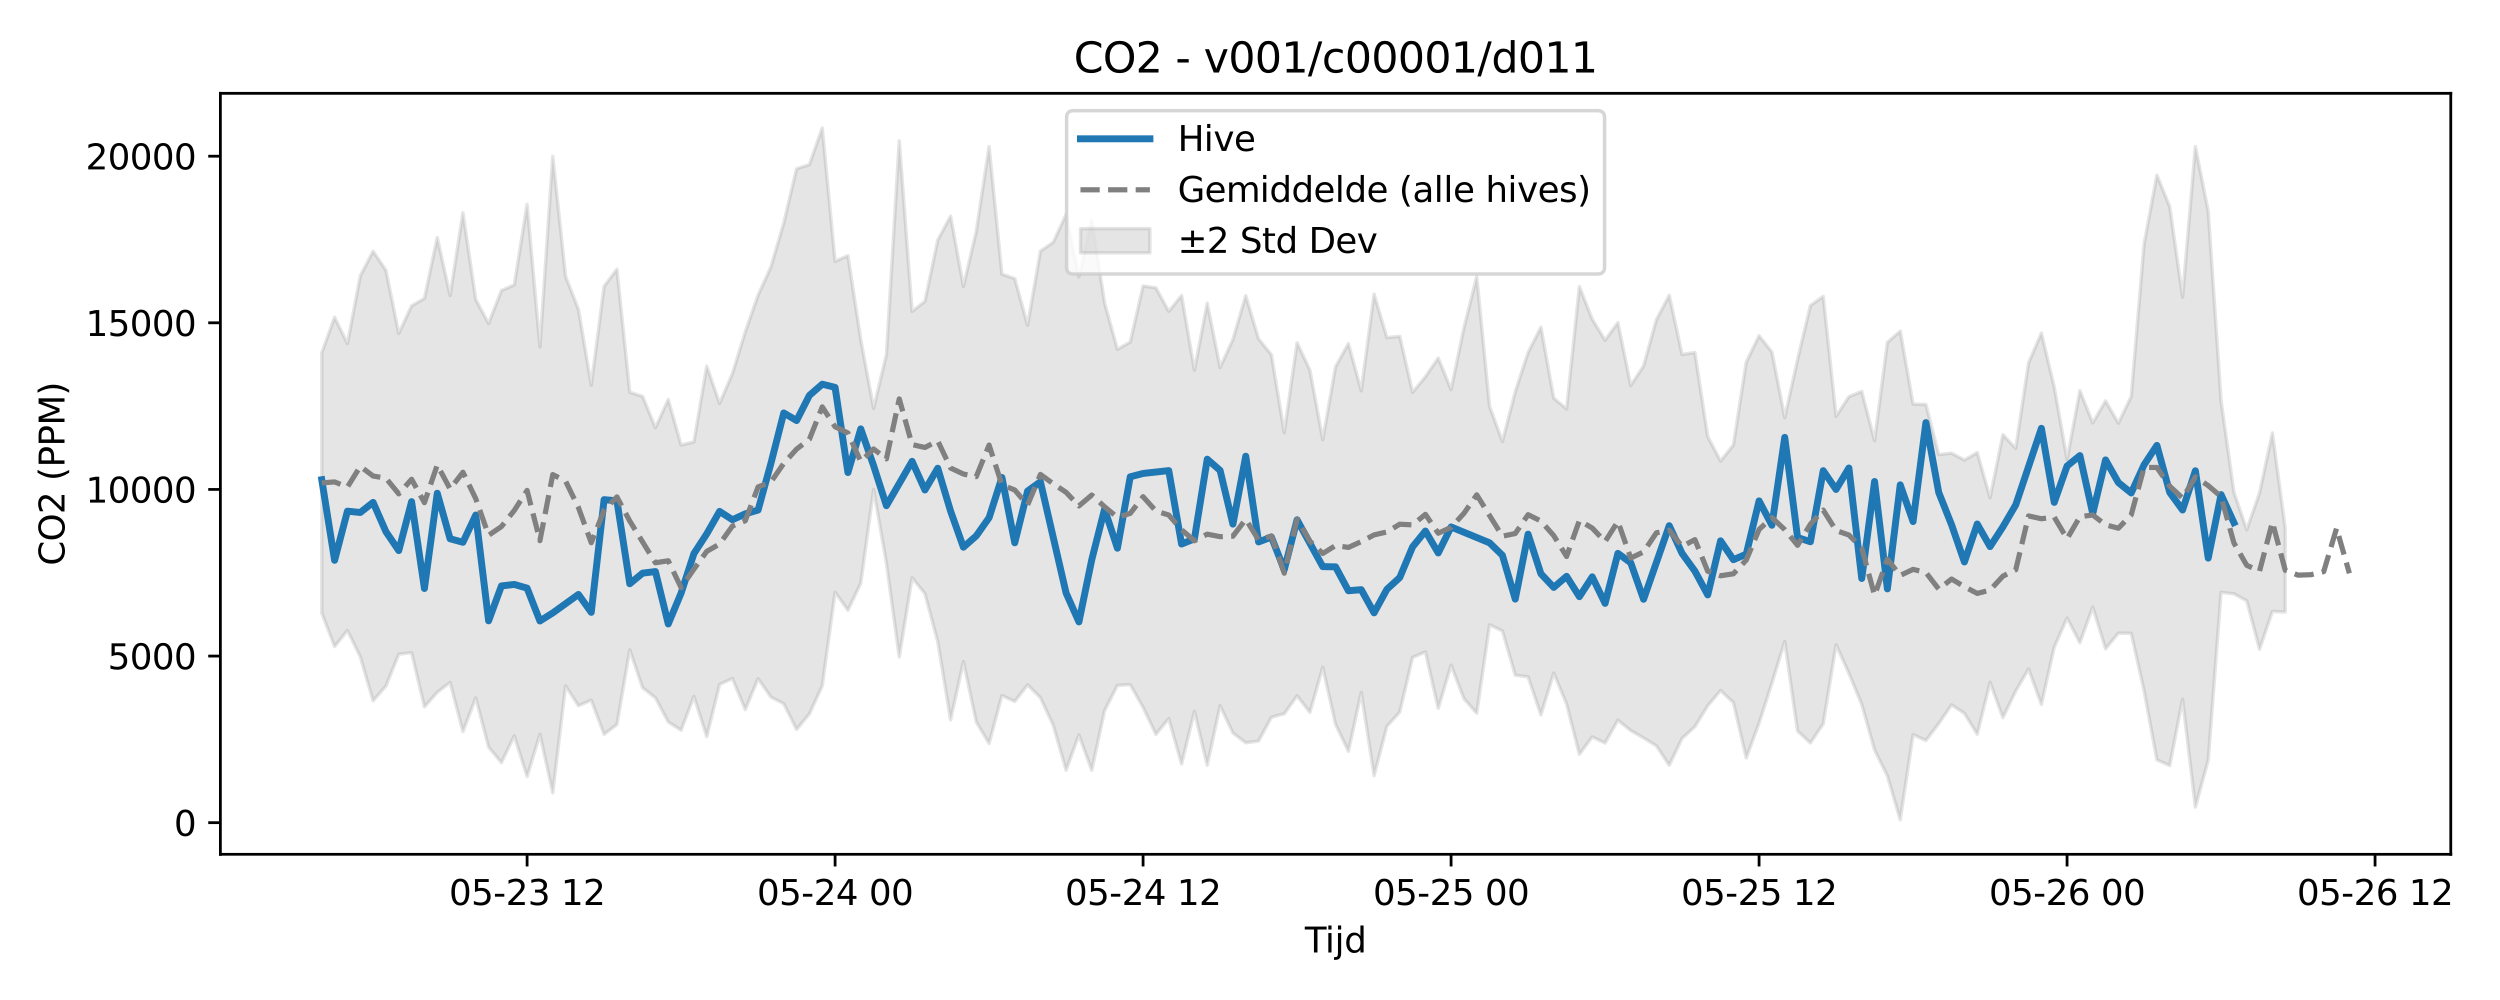 <?xml version="1.0" encoding="utf-8" standalone="no"?>
<!DOCTYPE svg PUBLIC "-//W3C//DTD SVG 1.1//EN"
  "http://www.w3.org/Graphics/SVG/1.1/DTD/svg11.dtd">
<svg xmlns:xlink="http://www.w3.org/1999/xlink" width="720pt" height="288pt" viewBox="0 0 720 288" xmlns="http://www.w3.org/2000/svg" version="1.1">
 <defs>
  <style type="text/css">*{stroke-linejoin: round; stroke-linecap: butt}</style>
 </defs>
 <g id="figure_1">
  <g id="patch_1">
   <path d="M 0 288 
L 720 288 
L 720 0 
L 0 0 
z
" style="fill: #ffffff"/>
  </g>
  <g id="axes_1">
   <g id="patch_2">
    <path d="M 63.47 246.04 
L 705.822 246.04 
L 705.822 26.88 
L 63.47 26.88 
z
" style="fill: #ffffff"/>
   </g>
   <g id="FillBetweenPolyCollection_1">
    <defs>
     <path id="mb7945a0b27" d="M 92.668 -186.385 
L 92.668 -111.457 
L 96.364 -101.79 
L 100.06 -106.404 
L 103.756 -98.877 
L 107.452 -86.169 
L 111.147 -90.416 
L 114.843 -99.601 
L 118.539 -100.021 
L 122.235 -84.425 
L 125.931 -88.603 
L 129.627 -91.478 
L 133.323 -77.292 
L 137.019 -87.034 
L 140.715 -72.841 
L 144.411 -68.35 
L 148.107 -76.042 
L 151.803 -64.373 
L 155.499 -76.501 
L 159.195 -59.657 
L 162.89 -90.473 
L 166.586 -84.742 
L 170.282 -86.346 
L 173.978 -76.532 
L 177.674 -79.321 
L 181.37 -100.849 
L 185.066 -89.935 
L 188.762 -87.026 
L 192.458 -80.072 
L 196.154 -77.696 
L 199.85 -87.429 
L 203.546 -75.848 
L 207.242 -90.877 
L 210.938 -92.589 
L 214.633 -83.638 
L 218.329 -92.547 
L 222.025 -87.24 
L 225.721 -85.336 
L 229.417 -77.918 
L 233.113 -82.412 
L 236.809 -90.482 
L 240.505 -117.431 
L 244.201 -112.25 
L 247.897 -120.02 
L 251.593 -147.024 
L 255.289 -125.821 
L 258.985 -98.795 
L 262.681 -121.598 
L 266.377 -117.037 
L 270.072 -103.209 
L 273.768 -80.672 
L 277.464 -97.445 
L 281.16 -80.086 
L 284.856 -73.873 
L 288.552 -87.696 
L 292.248 -85.981 
L 295.944 -90.757 
L 299.64 -87.072 
L 303.336 -79.118 
L 307.032 -66.188 
L 310.728 -76.339 
L 314.424 -66.159 
L 318.12 -83.351 
L 321.815 -90.594 
L 325.511 -90.806 
L 329.207 -84.259 
L 332.903 -76.525 
L 336.599 -81.026 
L 340.295 -67.964 
L 343.991 -83.109 
L 347.687 -67.62 
L 351.383 -84.766 
L 355.079 -76.906 
L 358.775 -74.081 
L 362.471 -74.567 
L 366.167 -81.436 
L 369.863 -82.438 
L 373.558 -87.59 
L 377.254 -82.84 
L 380.95 -95.821 
L 384.646 -79.373 
L 388.342 -71.632 
L 392.038 -88.594 
L 395.734 -64.614 
L 399.43 -78.826 
L 403.126 -82.901 
L 406.822 -98.661 
L 410.518 -100.218 
L 414.214 -83.985 
L 417.91 -96.435 
L 421.606 -86.782 
L 425.301 -82.611 
L 428.997 -108.056 
L 432.693 -106.29 
L 436.389 -93.534 
L 440.085 -93.077 
L 443.781 -82.117 
L 447.477 -94.152 
L 451.173 -85.252 
L 454.869 -70.772 
L 458.565 -75.77 
L 462.261 -74.005 
L 465.957 -80.584 
L 469.653 -77.593 
L 473.349 -75.478 
L 477.044 -73.182 
L 480.74 -67.614 
L 484.436 -75.339 
L 488.132 -78.713 
L 491.828 -84.722 
L 495.524 -89.133 
L 499.22 -85.651 
L 502.916 -69.713 
L 506.612 -79.729 
L 510.308 -91.239 
L 514.004 -103.239 
L 517.7 -77.458 
L 521.396 -74.034 
L 525.092 -79.531 
L 528.787 -102.323 
L 532.483 -94.085 
L 536.179 -85.161 
L 539.875 -72.027 
L 543.571 -64.51 
L 547.267 -51.922 
L 550.963 -76.417 
L 554.659 -74.733 
L 558.355 -79.592 
L 562.051 -84.991 
L 565.747 -82.556 
L 569.443 -76.548 
L 573.139 -91.505 
L 576.835 -81.324 
L 580.53 -88.973 
L 584.226 -95.33 
L 587.922 -85.125 
L 591.618 -101.605 
L 595.314 -109.998 
L 599.01 -102.885 
L 602.706 -113.173 
L 606.402 -101.148 
L 610.098 -105.651 
L 613.794 -105.608 
L 617.49 -89.081 
L 621.186 -69.163 
L 624.882 -67.503 
L 628.578 -86.644 
L 632.273 -55.57 
L 635.969 -69.104 
L 639.665 -117.401 
L 643.361 -116.983 
L 647.057 -114.963 
L 650.753 -101.018 
L 654.449 -111.925 
L 658.145 -111.712 
L 658.145 -135.854 
L 658.145 -135.854 
L 654.449 -163.32 
L 650.753 -146.052 
L 647.057 -135.421 
L 643.361 -146.307 
L 639.665 -172.546 
L 635.969 -227.168 
L 632.273 -245.761 
L 628.578 -202.451 
L 624.882 -228.451 
L 621.186 -237.565 
L 617.49 -217.679 
L 613.794 -173.844 
L 610.098 -166.111 
L 606.402 -172.547 
L 602.706 -166.207 
L 599.01 -175.484 
L 595.314 -155.679 
L 591.618 -176.548 
L 587.922 -192.07 
L 584.226 -183.498 
L 580.53 -158.866 
L 576.835 -162.808 
L 573.139 -144.596 
L 569.443 -157.655 
L 565.747 -155.511 
L 562.051 -157.482 
L 558.355 -157.079 
L 554.659 -171.518 
L 550.963 -171.62 
L 547.267 -192.622 
L 543.571 -189.4 
L 539.875 -161.06 
L 536.179 -175.26 
L 532.483 -173.754 
L 528.787 -168.086 
L 525.092 -202.642 
L 521.396 -200.001 
L 517.7 -184.437 
L 514.004 -167.715 
L 510.308 -186.642 
L 506.612 -191.296 
L 502.916 -183.701 
L 499.22 -159.849 
L 495.524 -155.225 
L 491.828 -162.24 
L 488.132 -186.461 
L 484.436 -185.912 
L 480.74 -202.949 
L 477.044 -195.923 
L 473.349 -182.619 
L 469.653 -176.964 
L 465.957 -195.097 
L 462.261 -190.007 
L 458.565 -196.066 
L 454.869 -205.449 
L 451.173 -170.229 
L 447.477 -173.326 
L 443.781 -193.778 
L 440.085 -186.462 
L 436.389 -175.15 
L 432.693 -160.853 
L 428.997 -170.952 
L 425.301 -208.352 
L 421.606 -193.526 
L 417.91 -175.803 
L 414.214 -184.883 
L 410.518 -179.51 
L 406.822 -175.006 
L 403.126 -191.148 
L 399.43 -190.761 
L 395.734 -203.283 
L 392.038 -175.446 
L 388.342 -189.049 
L 384.646 -182.414 
L 380.95 -161.366 
L 377.254 -181.404 
L 373.558 -189.279 
L 369.863 -163.396 
L 366.167 -185.848 
L 362.471 -190.381 
L 358.775 -202.838 
L 355.079 -190.242 
L 351.383 -182.123 
L 347.687 -200.7 
L 343.991 -181.401 
L 340.295 -202.89 
L 336.599 -198.323 
L 332.903 -205.109 
L 329.207 -205.641 
L 325.511 -189.485 
L 321.815 -187.39 
L 318.12 -200.753 
L 314.424 -224.683 
L 310.728 -208.248 
L 307.032 -226.24 
L 303.336 -218.23 
L 299.64 -215.66 
L 295.944 -194.335 
L 292.248 -207.772 
L 288.552 -209.036 
L 284.856 -245.778 
L 281.16 -221.371 
L 277.464 -205.503 
L 273.768 -225.753 
L 270.072 -218.851 
L 266.377 -201.218 
L 262.681 -198.311 
L 258.985 -247.429 
L 255.289 -185.879 
L 251.593 -170.373 
L 247.897 -190.18 
L 244.201 -214.366 
L 240.505 -212.741 
L 236.809 -251.158 
L 233.113 -240.605 
L 229.417 -239.387 
L 225.721 -223.767 
L 222.025 -211.12 
L 218.329 -202.992 
L 214.633 -192.398 
L 210.938 -180.41 
L 207.242 -171.786 
L 203.546 -182.557 
L 199.85 -160.742 
L 196.154 -159.839 
L 192.458 -172.931 
L 188.762 -164.815 
L 185.066 -173.835 
L 181.37 -175.037 
L 177.674 -210.468 
L 173.978 -205.534 
L 170.282 -177.049 
L 166.586 -198.919 
L 162.89 -208.406 
L 159.195 -242.985 
L 155.499 -188.082 
L 151.803 -229.139 
L 148.107 -205.933 
L 144.411 -204.336 
L 140.715 -194.834 
L 137.019 -201.726 
L 133.323 -226.701 
L 129.627 -202.883 
L 125.931 -219.581 
L 122.235 -202.042 
L 118.539 -199.921 
L 114.843 -191.937 
L 111.147 -210.152 
L 107.452 -215.646 
L 103.756 -208.51 
L 100.06 -189.04 
L 96.364 -196.628 
L 92.668 -186.385 
z
" style="stroke: #808080; stroke-opacity: 0.2"/>
    </defs>
    <g clip-path="url(#p834b076091)">
     <use xlink:href="#mb7945a0b27" x="0" y="288" style="fill: #808080; fill-opacity: 0.2; stroke: #808080; stroke-opacity: 0.2"/>
    </g>
   </g>
   <g id="matplotlib.axis_1">
    <g id="xtick_1">
     <g id="line2d_1">
      <defs>
       <path id="m9a07916960" d="M 0 0 
L 0 3.5 
" style="stroke: #000000; stroke-width: 0.8"/>
      </defs>
      <g>
       <use xlink:href="#m9a07916960" x="151.803" y="246.04" style="stroke: #000000; stroke-width: 0.8"/>
      </g>
     </g>
     <g id="text_1">
      <!-- 05-23 12 -->
      <g transform="translate(129.322 260.638) scale(0.1 -0.1)">
       <defs>
        <path id="DejaVuSans-30" d="M 2034 4250 
Q 1547 4250 1301 3770 
Q 1056 3291 1056 2328 
Q 1056 1369 1301 889 
Q 1547 409 2034 409 
Q 2525 409 2770 889 
Q 3016 1369 3016 2328 
Q 3016 3291 2770 3770 
Q 2525 4250 2034 4250 
z
M 2034 4750 
Q 2819 4750 3233 4129 
Q 3647 3509 3647 2328 
Q 3647 1150 3233 529 
Q 2819 -91 2034 -91 
Q 1250 -91 836 529 
Q 422 1150 422 2328 
Q 422 3509 836 4129 
Q 1250 4750 2034 4750 
z
" transform="scale(0.016)"/>
        <path id="DejaVuSans-35" d="M 691 4666 
L 3169 4666 
L 3169 4134 
L 1269 4134 
L 1269 2991 
Q 1406 3038 1543 3061 
Q 1681 3084 1819 3084 
Q 2600 3084 3056 2656 
Q 3513 2228 3513 1497 
Q 3513 744 3044 326 
Q 2575 -91 1722 -91 
Q 1428 -91 1123 -41 
Q 819 9 494 109 
L 494 744 
Q 775 591 1075 516 
Q 1375 441 1709 441 
Q 2250 441 2565 725 
Q 2881 1009 2881 1497 
Q 2881 1984 2565 2268 
Q 2250 2553 1709 2553 
Q 1456 2553 1204 2497 
Q 953 2441 691 2322 
L 691 4666 
z
" transform="scale(0.016)"/>
        <path id="DejaVuSans-2d" d="M 313 2009 
L 1997 2009 
L 1997 1497 
L 313 1497 
L 313 2009 
z
" transform="scale(0.016)"/>
        <path id="DejaVuSans-32" d="M 1228 531 
L 3431 531 
L 3431 0 
L 469 0 
L 469 531 
Q 828 903 1448 1529 
Q 2069 2156 2228 2338 
Q 2531 2678 2651 2914 
Q 2772 3150 2772 3378 
Q 2772 3750 2511 3984 
Q 2250 4219 1831 4219 
Q 1534 4219 1204 4116 
Q 875 4013 500 3803 
L 500 4441 
Q 881 4594 1212 4672 
Q 1544 4750 1819 4750 
Q 2544 4750 2975 4387 
Q 3406 4025 3406 3419 
Q 3406 3131 3298 2873 
Q 3191 2616 2906 2266 
Q 2828 2175 2409 1742 
Q 1991 1309 1228 531 
z
" transform="scale(0.016)"/>
        <path id="DejaVuSans-33" d="M 2597 2516 
Q 3050 2419 3304 2112 
Q 3559 1806 3559 1356 
Q 3559 666 3084 287 
Q 2609 -91 1734 -91 
Q 1441 -91 1130 -33 
Q 819 25 488 141 
L 488 750 
Q 750 597 1062 519 
Q 1375 441 1716 441 
Q 2309 441 2620 675 
Q 2931 909 2931 1356 
Q 2931 1769 2642 2001 
Q 2353 2234 1838 2234 
L 1294 2234 
L 1294 2753 
L 1863 2753 
Q 2328 2753 2575 2939 
Q 2822 3125 2822 3475 
Q 2822 3834 2567 4026 
Q 2313 4219 1838 4219 
Q 1578 4219 1281 4162 
Q 984 4106 628 3988 
L 628 4550 
Q 988 4650 1302 4700 
Q 1616 4750 1894 4750 
Q 2613 4750 3031 4423 
Q 3450 4097 3450 3541 
Q 3450 3153 3228 2886 
Q 3006 2619 2597 2516 
z
" transform="scale(0.016)"/>
        <path id="DejaVuSans-20" transform="scale(0.016)"/>
        <path id="DejaVuSans-31" d="M 794 531 
L 1825 531 
L 1825 4091 
L 703 3866 
L 703 4441 
L 1819 4666 
L 2450 4666 
L 2450 531 
L 3481 531 
L 3481 0 
L 794 0 
L 794 531 
z
" transform="scale(0.016)"/>
       </defs>
       <use xlink:href="#DejaVuSans-30"/>
       <use xlink:href="#DejaVuSans-35" transform="translate(63.623 0)"/>
       <use xlink:href="#DejaVuSans-2d" transform="translate(127.246 0)"/>
       <use xlink:href="#DejaVuSans-32" transform="translate(163.33 0)"/>
       <use xlink:href="#DejaVuSans-33" transform="translate(226.953 0)"/>
       <use xlink:href="#DejaVuSans-20" transform="translate(290.576 0)"/>
       <use xlink:href="#DejaVuSans-31" transform="translate(322.363 0)"/>
       <use xlink:href="#DejaVuSans-32" transform="translate(385.986 0)"/>
      </g>
     </g>
    </g>
    <g id="xtick_2">
     <g id="line2d_2">
      <g>
       <use xlink:href="#m9a07916960" x="240.505" y="246.04" style="stroke: #000000; stroke-width: 0.8"/>
      </g>
     </g>
     <g id="text_2">
      <!-- 05-24 00 -->
      <g transform="translate(218.025 260.638) scale(0.1 -0.1)">
       <defs>
        <path id="DejaVuSans-34" d="M 2419 4116 
L 825 1625 
L 2419 1625 
L 2419 4116 
z
M 2253 4666 
L 3047 4666 
L 3047 1625 
L 3713 1625 
L 3713 1100 
L 3047 1100 
L 3047 0 
L 2419 0 
L 2419 1100 
L 313 1100 
L 313 1709 
L 2253 4666 
z
" transform="scale(0.016)"/>
       </defs>
       <use xlink:href="#DejaVuSans-30"/>
       <use xlink:href="#DejaVuSans-35" transform="translate(63.623 0)"/>
       <use xlink:href="#DejaVuSans-2d" transform="translate(127.246 0)"/>
       <use xlink:href="#DejaVuSans-32" transform="translate(163.33 0)"/>
       <use xlink:href="#DejaVuSans-34" transform="translate(226.953 0)"/>
       <use xlink:href="#DejaVuSans-20" transform="translate(290.576 0)"/>
       <use xlink:href="#DejaVuSans-30" transform="translate(322.363 0)"/>
       <use xlink:href="#DejaVuSans-30" transform="translate(385.986 0)"/>
      </g>
     </g>
    </g>
    <g id="xtick_3">
     <g id="line2d_3">
      <g>
       <use xlink:href="#m9a07916960" x="329.207" y="246.04" style="stroke: #000000; stroke-width: 0.8"/>
      </g>
     </g>
     <g id="text_3">
      <!-- 05-24 12 -->
      <g transform="translate(306.727 260.638) scale(0.1 -0.1)">
       <use xlink:href="#DejaVuSans-30"/>
       <use xlink:href="#DejaVuSans-35" transform="translate(63.623 0)"/>
       <use xlink:href="#DejaVuSans-2d" transform="translate(127.246 0)"/>
       <use xlink:href="#DejaVuSans-32" transform="translate(163.33 0)"/>
       <use xlink:href="#DejaVuSans-34" transform="translate(226.953 0)"/>
       <use xlink:href="#DejaVuSans-20" transform="translate(290.576 0)"/>
       <use xlink:href="#DejaVuSans-31" transform="translate(322.363 0)"/>
       <use xlink:href="#DejaVuSans-32" transform="translate(385.986 0)"/>
      </g>
     </g>
    </g>
    <g id="xtick_4">
     <g id="line2d_4">
      <g>
       <use xlink:href="#m9a07916960" x="417.91" y="246.04" style="stroke: #000000; stroke-width: 0.8"/>
      </g>
     </g>
     <g id="text_4">
      <!-- 05-25 00 -->
      <g transform="translate(395.429 260.638) scale(0.1 -0.1)">
       <use xlink:href="#DejaVuSans-30"/>
       <use xlink:href="#DejaVuSans-35" transform="translate(63.623 0)"/>
       <use xlink:href="#DejaVuSans-2d" transform="translate(127.246 0)"/>
       <use xlink:href="#DejaVuSans-32" transform="translate(163.33 0)"/>
       <use xlink:href="#DejaVuSans-35" transform="translate(226.953 0)"/>
       <use xlink:href="#DejaVuSans-20" transform="translate(290.576 0)"/>
       <use xlink:href="#DejaVuSans-30" transform="translate(322.363 0)"/>
       <use xlink:href="#DejaVuSans-30" transform="translate(385.986 0)"/>
      </g>
     </g>
    </g>
    <g id="xtick_5">
     <g id="line2d_5">
      <g>
       <use xlink:href="#m9a07916960" x="506.612" y="246.04" style="stroke: #000000; stroke-width: 0.8"/>
      </g>
     </g>
     <g id="text_5">
      <!-- 05-25 12 -->
      <g transform="translate(484.131 260.638) scale(0.1 -0.1)">
       <use xlink:href="#DejaVuSans-30"/>
       <use xlink:href="#DejaVuSans-35" transform="translate(63.623 0)"/>
       <use xlink:href="#DejaVuSans-2d" transform="translate(127.246 0)"/>
       <use xlink:href="#DejaVuSans-32" transform="translate(163.33 0)"/>
       <use xlink:href="#DejaVuSans-35" transform="translate(226.953 0)"/>
       <use xlink:href="#DejaVuSans-20" transform="translate(290.576 0)"/>
       <use xlink:href="#DejaVuSans-31" transform="translate(322.363 0)"/>
       <use xlink:href="#DejaVuSans-32" transform="translate(385.986 0)"/>
      </g>
     </g>
    </g>
    <g id="xtick_6">
     <g id="line2d_6">
      <g>
       <use xlink:href="#m9a07916960" x="595.314" y="246.04" style="stroke: #000000; stroke-width: 0.8"/>
      </g>
     </g>
     <g id="text_6">
      <!-- 05-26 00 -->
      <g transform="translate(572.834 260.638) scale(0.1 -0.1)">
       <defs>
        <path id="DejaVuSans-36" d="M 2113 2584 
Q 1688 2584 1439 2293 
Q 1191 2003 1191 1497 
Q 1191 994 1439 701 
Q 1688 409 2113 409 
Q 2538 409 2786 701 
Q 3034 994 3034 1497 
Q 3034 2003 2786 2293 
Q 2538 2584 2113 2584 
z
M 3366 4563 
L 3366 3988 
Q 3128 4100 2886 4159 
Q 2644 4219 2406 4219 
Q 1781 4219 1451 3797 
Q 1122 3375 1075 2522 
Q 1259 2794 1537 2939 
Q 1816 3084 2150 3084 
Q 2853 3084 3261 2657 
Q 3669 2231 3669 1497 
Q 3669 778 3244 343 
Q 2819 -91 2113 -91 
Q 1303 -91 875 529 
Q 447 1150 447 2328 
Q 447 3434 972 4092 
Q 1497 4750 2381 4750 
Q 2619 4750 2861 4703 
Q 3103 4656 3366 4563 
z
" transform="scale(0.016)"/>
       </defs>
       <use xlink:href="#DejaVuSans-30"/>
       <use xlink:href="#DejaVuSans-35" transform="translate(63.623 0)"/>
       <use xlink:href="#DejaVuSans-2d" transform="translate(127.246 0)"/>
       <use xlink:href="#DejaVuSans-32" transform="translate(163.33 0)"/>
       <use xlink:href="#DejaVuSans-36" transform="translate(226.953 0)"/>
       <use xlink:href="#DejaVuSans-20" transform="translate(290.576 0)"/>
       <use xlink:href="#DejaVuSans-30" transform="translate(322.363 0)"/>
       <use xlink:href="#DejaVuSans-30" transform="translate(385.986 0)"/>
      </g>
     </g>
    </g>
    <g id="xtick_7">
     <g id="line2d_7">
      <g>
       <use xlink:href="#m9a07916960" x="684.016" y="246.04" style="stroke: #000000; stroke-width: 0.8"/>
      </g>
     </g>
     <g id="text_7">
      <!-- 05-26 12 -->
      <g transform="translate(661.536 260.638) scale(0.1 -0.1)">
       <use xlink:href="#DejaVuSans-30"/>
       <use xlink:href="#DejaVuSans-35" transform="translate(63.623 0)"/>
       <use xlink:href="#DejaVuSans-2d" transform="translate(127.246 0)"/>
       <use xlink:href="#DejaVuSans-32" transform="translate(163.33 0)"/>
       <use xlink:href="#DejaVuSans-36" transform="translate(226.953 0)"/>
       <use xlink:href="#DejaVuSans-20" transform="translate(290.576 0)"/>
       <use xlink:href="#DejaVuSans-31" transform="translate(322.363 0)"/>
       <use xlink:href="#DejaVuSans-32" transform="translate(385.986 0)"/>
      </g>
     </g>
    </g>
    <g id="text_8">
     <!-- Tijd -->
     <g transform="translate(375.796 274.317) scale(0.1 -0.1)">
      <defs>
       <path id="DejaVuSans-54" d="M -19 4666 
L 3928 4666 
L 3928 4134 
L 2272 4134 
L 2272 0 
L 1638 0 
L 1638 4134 
L -19 4134 
L -19 4666 
z
" transform="scale(0.016)"/>
       <path id="DejaVuSans-69" d="M 603 3500 
L 1178 3500 
L 1178 0 
L 603 0 
L 603 3500 
z
M 603 4863 
L 1178 4863 
L 1178 4134 
L 603 4134 
L 603 4863 
z
" transform="scale(0.016)"/>
       <path id="DejaVuSans-6a" d="M 603 3500 
L 1178 3500 
L 1178 -63 
Q 1178 -731 923 -1031 
Q 669 -1331 103 -1331 
L -116 -1331 
L -116 -844 
L 38 -844 
Q 366 -844 484 -692 
Q 603 -541 603 -63 
L 603 3500 
z
M 603 4863 
L 1178 4863 
L 1178 4134 
L 603 4134 
L 603 4863 
z
" transform="scale(0.016)"/>
       <path id="DejaVuSans-64" d="M 2906 2969 
L 2906 4863 
L 3481 4863 
L 3481 0 
L 2906 0 
L 2906 525 
Q 2725 213 2448 61 
Q 2172 -91 1784 -91 
Q 1150 -91 751 415 
Q 353 922 353 1747 
Q 353 2572 751 3078 
Q 1150 3584 1784 3584 
Q 2172 3584 2448 3432 
Q 2725 3281 2906 2969 
z
M 947 1747 
Q 947 1113 1208 752 
Q 1469 391 1925 391 
Q 2381 391 2643 752 
Q 2906 1113 2906 1747 
Q 2906 2381 2643 2742 
Q 2381 3103 1925 3103 
Q 1469 3103 1208 2742 
Q 947 2381 947 1747 
z
" transform="scale(0.016)"/>
      </defs>
      <use xlink:href="#DejaVuSans-54"/>
      <use xlink:href="#DejaVuSans-69" transform="translate(57.959 0)"/>
      <use xlink:href="#DejaVuSans-6a" transform="translate(85.742 0)"/>
      <use xlink:href="#DejaVuSans-64" transform="translate(113.525 0)"/>
     </g>
    </g>
   </g>
   <g id="matplotlib.axis_2">
    <g id="ytick_1">
     <g id="line2d_8">
      <defs>
       <path id="m6459437180" d="M 0 0 
L -3.5 0 
" style="stroke: #000000; stroke-width: 0.8"/>
      </defs>
      <g>
       <use xlink:href="#m6459437180" x="63.47" y="236.93" style="stroke: #000000; stroke-width: 0.8"/>
      </g>
     </g>
     <g id="text_9">
      <!-- 0 -->
      <g transform="translate(50.108 240.729) scale(0.1 -0.1)">
       <use xlink:href="#DejaVuSans-30"/>
      </g>
     </g>
    </g>
    <g id="ytick_2">
     <g id="line2d_9">
      <g>
       <use xlink:href="#m6459437180" x="63.47" y="188.943" style="stroke: #000000; stroke-width: 0.8"/>
      </g>
     </g>
     <g id="text_10">
      <!-- 5000 -->
      <g transform="translate(31.02 192.742) scale(0.1 -0.1)">
       <use xlink:href="#DejaVuSans-35"/>
       <use xlink:href="#DejaVuSans-30" transform="translate(63.623 0)"/>
       <use xlink:href="#DejaVuSans-30" transform="translate(127.246 0)"/>
       <use xlink:href="#DejaVuSans-30" transform="translate(190.869 0)"/>
      </g>
     </g>
    </g>
    <g id="ytick_3">
     <g id="line2d_10">
      <g>
       <use xlink:href="#m6459437180" x="63.47" y="140.956" style="stroke: #000000; stroke-width: 0.8"/>
      </g>
     </g>
     <g id="text_11">
      <!-- 10000 -->
      <g transform="translate(24.657 144.756) scale(0.1 -0.1)">
       <use xlink:href="#DejaVuSans-31"/>
       <use xlink:href="#DejaVuSans-30" transform="translate(63.623 0)"/>
       <use xlink:href="#DejaVuSans-30" transform="translate(127.246 0)"/>
       <use xlink:href="#DejaVuSans-30" transform="translate(190.869 0)"/>
       <use xlink:href="#DejaVuSans-30" transform="translate(254.492 0)"/>
      </g>
     </g>
    </g>
    <g id="ytick_4">
     <g id="line2d_11">
      <g>
       <use xlink:href="#m6459437180" x="63.47" y="92.969" style="stroke: #000000; stroke-width: 0.8"/>
      </g>
     </g>
     <g id="text_12">
      <!-- 15000 -->
      <g transform="translate(24.657 96.769) scale(0.1 -0.1)">
       <use xlink:href="#DejaVuSans-31"/>
       <use xlink:href="#DejaVuSans-35" transform="translate(63.623 0)"/>
       <use xlink:href="#DejaVuSans-30" transform="translate(127.246 0)"/>
       <use xlink:href="#DejaVuSans-30" transform="translate(190.869 0)"/>
       <use xlink:href="#DejaVuSans-30" transform="translate(254.492 0)"/>
      </g>
     </g>
    </g>
    <g id="ytick_5">
     <g id="line2d_12">
      <g>
       <use xlink:href="#m6459437180" x="63.47" y="44.982" style="stroke: #000000; stroke-width: 0.8"/>
      </g>
     </g>
     <g id="text_13">
      <!-- 20000 -->
      <g transform="translate(24.657 48.782) scale(0.1 -0.1)">
       <use xlink:href="#DejaVuSans-32"/>
       <use xlink:href="#DejaVuSans-30" transform="translate(63.623 0)"/>
       <use xlink:href="#DejaVuSans-30" transform="translate(127.246 0)"/>
       <use xlink:href="#DejaVuSans-30" transform="translate(190.869 0)"/>
       <use xlink:href="#DejaVuSans-30" transform="translate(254.492 0)"/>
      </g>
     </g>
    </g>
    <g id="text_14">
     <!-- CO2 (PPM) -->
     <g transform="translate(18.578 162.903) rotate(-90) scale(0.1 -0.1)">
      <defs>
       <path id="DejaVuSans-43" d="M 4122 4306 
L 4122 3641 
Q 3803 3938 3442 4084 
Q 3081 4231 2675 4231 
Q 1875 4231 1450 3742 
Q 1025 3253 1025 2328 
Q 1025 1406 1450 917 
Q 1875 428 2675 428 
Q 3081 428 3442 575 
Q 3803 722 4122 1019 
L 4122 359 
Q 3791 134 3420 21 
Q 3050 -91 2638 -91 
Q 1578 -91 968 557 
Q 359 1206 359 2328 
Q 359 3453 968 4101 
Q 1578 4750 2638 4750 
Q 3056 4750 3426 4639 
Q 3797 4528 4122 4306 
z
" transform="scale(0.016)"/>
       <path id="DejaVuSans-4f" d="M 2522 4238 
Q 1834 4238 1429 3725 
Q 1025 3213 1025 2328 
Q 1025 1447 1429 934 
Q 1834 422 2522 422 
Q 3209 422 3611 934 
Q 4013 1447 4013 2328 
Q 4013 3213 3611 3725 
Q 3209 4238 2522 4238 
z
M 2522 4750 
Q 3503 4750 4090 4092 
Q 4678 3434 4678 2328 
Q 4678 1225 4090 567 
Q 3503 -91 2522 -91 
Q 1538 -91 948 565 
Q 359 1222 359 2328 
Q 359 3434 948 4092 
Q 1538 4750 2522 4750 
z
" transform="scale(0.016)"/>
       <path id="DejaVuSans-28" d="M 1984 4856 
Q 1566 4138 1362 3434 
Q 1159 2731 1159 2009 
Q 1159 1288 1364 580 
Q 1569 -128 1984 -844 
L 1484 -844 
Q 1016 -109 783 600 
Q 550 1309 550 2009 
Q 550 2706 781 3412 
Q 1013 4119 1484 4856 
L 1984 4856 
z
" transform="scale(0.016)"/>
       <path id="DejaVuSans-50" d="M 1259 4147 
L 1259 2394 
L 2053 2394 
Q 2494 2394 2734 2622 
Q 2975 2850 2975 3272 
Q 2975 3691 2734 3919 
Q 2494 4147 2053 4147 
L 1259 4147 
z
M 628 4666 
L 2053 4666 
Q 2838 4666 3239 4311 
Q 3641 3956 3641 3272 
Q 3641 2581 3239 2228 
Q 2838 1875 2053 1875 
L 1259 1875 
L 1259 0 
L 628 0 
L 628 4666 
z
" transform="scale(0.016)"/>
       <path id="DejaVuSans-4d" d="M 628 4666 
L 1569 4666 
L 2759 1491 
L 3956 4666 
L 4897 4666 
L 4897 0 
L 4281 0 
L 4281 4097 
L 3078 897 
L 2444 897 
L 1241 4097 
L 1241 0 
L 628 0 
L 628 4666 
z
" transform="scale(0.016)"/>
       <path id="DejaVuSans-29" d="M 513 4856 
L 1013 4856 
Q 1481 4119 1714 3412 
Q 1947 2706 1947 2009 
Q 1947 1309 1714 600 
Q 1481 -109 1013 -844 
L 513 -844 
Q 928 -128 1133 580 
Q 1338 1288 1338 2009 
Q 1338 2731 1133 3434 
Q 928 4138 513 4856 
z
" transform="scale(0.016)"/>
      </defs>
      <use xlink:href="#DejaVuSans-43"/>
      <use xlink:href="#DejaVuSans-4f" transform="translate(69.824 0)"/>
      <use xlink:href="#DejaVuSans-32" transform="translate(148.535 0)"/>
      <use xlink:href="#DejaVuSans-20" transform="translate(212.158 0)"/>
      <use xlink:href="#DejaVuSans-28" transform="translate(243.945 0)"/>
      <use xlink:href="#DejaVuSans-50" transform="translate(282.959 0)"/>
      <use xlink:href="#DejaVuSans-50" transform="translate(343.262 0)"/>
      <use xlink:href="#DejaVuSans-4d" transform="translate(403.564 0)"/>
      <use xlink:href="#DejaVuSans-29" transform="translate(489.844 0)"/>
     </g>
    </g>
   </g>
   <g id="line2d_13">
    <path d="M 92.668 138.163 
L 96.364 161.37 
L 100.06 147.214 
L 103.756 147.598 
L 107.452 144.69 
L 111.147 153.119 
L 114.843 158.563 
L 118.539 144.474 
L 122.235 169.489 
L 125.931 142.057 
L 129.627 155.165 
L 133.323 156.175 
L 137.019 148.332 
L 140.715 178.799 
L 144.411 168.744 
L 148.107 168.318 
L 151.803 169.384 
L 155.499 178.842 
L 159.195 176.519 
L 166.586 171.202 
L 170.282 176.351 
L 173.978 143.898 
L 177.674 144.239 
L 181.37 168.122 
L 185.066 165.065 
L 188.762 164.611 
L 192.458 179.701 
L 196.154 170.819 
L 199.85 159.434 
L 203.546 153.74 
L 207.242 147.281 
L 210.938 149.687 
L 214.633 147.988 
L 218.329 146.897 
L 222.025 133.448 
L 225.721 118.93 
L 229.417 121.122 
L 233.113 113.866 
L 236.809 110.651 
L 240.505 111.572 
L 244.201 136.084 
L 247.897 123.521 
L 251.593 134.097 
L 255.289 145.637 
L 262.681 132.866 
L 266.377 141.113 
L 270.072 134.857 
L 273.768 147.195 
L 277.464 157.598 
L 281.16 154.335 
L 284.856 149.095 
L 288.552 137.517 
L 292.248 156.322 
L 295.944 141.427 
L 299.64 138.758 
L 307.032 170.775 
L 310.728 179.106 
L 314.424 161.197 
L 318.12 146.638 
L 321.815 157.886 
L 325.511 137.322 
L 329.207 136.354 
L 336.599 135.534 
L 340.295 156.686 
L 343.991 155.184 
L 347.687 132.247 
L 351.383 135.476 
L 355.079 150.947 
L 358.775 131.392 
L 362.471 156.072 
L 366.167 154.685 
L 369.863 164.067 
L 373.558 149.709 
L 380.95 163.19 
L 384.646 163.251 
L 388.342 170.132 
L 392.038 169.828 
L 395.734 176.499 
L 399.43 169.716 
L 403.126 166.338 
L 406.822 157.499 
L 410.518 152.94 
L 414.214 159.252 
L 417.91 151.763 
L 428.997 156.331 
L 432.693 159.93 
L 436.389 172.541 
L 440.085 153.841 
L 443.781 165.247 
L 447.477 169.168 
L 451.173 165.989 
L 454.869 171.841 
L 458.565 166.135 
L 462.261 173.77 
L 465.957 159.374 
L 469.653 162.083 
L 473.349 172.589 
L 480.74 151.398 
L 484.436 159.374 
L 488.132 164.489 
L 491.828 171.332 
L 495.524 155.765 
L 499.22 161.188 
L 502.916 159.604 
L 506.612 144.258 
L 510.308 151.273 
L 514.004 125.965 
L 517.7 154.805 
L 521.396 156.029 
L 525.092 135.556 
L 528.787 140.963 
L 532.483 134.792 
L 536.179 166.597 
L 539.875 138.677 
L 543.571 169.595 
L 547.267 139.637 
L 550.963 150.208 
L 554.659 121.714 
L 558.355 141.836 
L 562.051 151.13 
L 565.747 161.843 
L 569.443 150.912 
L 573.139 157.425 
L 576.835 151.728 
L 580.53 145.413 
L 587.922 123.358 
L 591.618 144.677 
L 595.314 134.216 
L 599.01 131.212 
L 602.706 147.898 
L 606.402 132.453 
L 610.098 138.989 
L 613.794 141.974 
L 617.49 133.87 
L 621.186 128.278 
L 624.882 141.82 
L 628.578 146.875 
L 632.273 135.585 
L 635.969 160.732 
L 639.665 142.447 
L 643.361 150.515 
L 643.361 150.515 
" clip-path="url(#p834b076091)" style="fill: none; stroke: #1f77b4; stroke-width: 2; stroke-linecap: square"/>
   </g>
   <g id="line2d_14">
    <path d="M 92.668 139.079 
L 96.364 138.791 
L 100.06 140.278 
L 103.756 134.307 
L 107.452 137.093 
L 111.147 137.716 
L 114.843 142.231 
L 118.539 138.029 
L 122.235 144.766 
L 125.931 133.908 
L 129.627 140.82 
L 133.323 136.004 
L 137.019 143.62 
L 140.715 154.163 
L 144.411 151.657 
L 148.107 147.013 
L 151.803 141.244 
L 155.499 155.708 
L 159.195 136.679 
L 162.89 138.561 
L 166.586 146.17 
L 170.282 156.303 
L 173.978 146.967 
L 177.674 143.106 
L 181.37 150.057 
L 188.762 162.08 
L 192.458 161.499 
L 196.154 169.233 
L 199.85 163.915 
L 203.546 158.798 
L 207.242 156.668 
L 210.938 151.501 
L 214.633 149.982 
L 218.329 140.231 
L 222.025 138.82 
L 225.721 133.448 
L 229.417 129.347 
L 233.113 126.491 
L 236.809 117.18 
L 240.505 122.914 
L 244.201 124.692 
L 247.897 132.9 
L 251.593 129.302 
L 255.289 132.15 
L 258.985 114.888 
L 262.681 128.045 
L 266.377 128.872 
L 270.072 126.97 
L 273.768 134.787 
L 277.464 136.526 
L 281.16 137.271 
L 284.856 128.174 
L 288.552 139.634 
L 292.248 141.124 
L 295.944 145.454 
L 299.64 136.634 
L 303.336 139.326 
L 307.032 141.786 
L 310.728 145.706 
L 314.424 142.579 
L 318.12 145.948 
L 321.815 149.008 
L 325.511 147.854 
L 329.207 143.05 
L 332.903 147.183 
L 336.599 148.325 
L 340.295 152.573 
L 343.991 155.745 
L 347.687 153.84 
L 351.383 154.555 
L 355.079 154.426 
L 358.775 149.54 
L 362.471 155.526 
L 366.167 154.358 
L 369.863 165.083 
L 373.558 149.566 
L 377.254 155.878 
L 380.95 159.407 
L 384.646 157.107 
L 388.342 157.66 
L 392.038 155.98 
L 395.734 154.051 
L 399.43 153.206 
L 403.126 150.975 
L 406.822 151.166 
L 410.518 148.136 
L 414.214 153.566 
L 417.91 151.881 
L 421.606 147.846 
L 425.301 142.519 
L 432.693 154.428 
L 436.389 153.658 
L 440.085 148.23 
L 443.781 150.052 
L 447.477 154.261 
L 451.173 160.259 
L 454.869 149.889 
L 458.565 152.082 
L 462.261 155.994 
L 465.957 150.159 
L 469.653 160.721 
L 473.349 158.951 
L 477.044 153.447 
L 480.74 152.719 
L 484.436 157.374 
L 488.132 155.413 
L 491.828 164.519 
L 495.524 165.821 
L 499.22 165.25 
L 502.916 161.293 
L 506.612 152.488 
L 510.308 149.06 
L 514.004 152.523 
L 517.7 157.053 
L 521.396 150.983 
L 525.092 146.913 
L 528.787 152.796 
L 532.483 154.08 
L 536.179 157.79 
L 539.875 171.457 
L 543.571 161.045 
L 547.267 165.728 
L 550.963 163.981 
L 554.659 164.874 
L 558.355 169.665 
L 562.051 166.764 
L 565.747 168.966 
L 569.443 170.899 
L 573.139 169.949 
L 576.835 165.934 
L 580.53 164.08 
L 584.226 148.586 
L 587.922 149.403 
L 591.618 148.923 
L 595.314 155.161 
L 599.01 148.815 
L 602.706 148.31 
L 606.402 151.153 
L 610.098 152.119 
L 613.794 148.274 
L 617.49 134.62 
L 621.186 134.636 
L 624.882 140.023 
L 628.578 143.452 
L 632.273 137.335 
L 635.969 139.864 
L 639.665 143.026 
L 643.361 156.355 
L 647.057 162.808 
L 650.753 164.465 
L 654.449 150.378 
L 658.145 164.217 
L 661.841 165.641 
L 665.537 165.516 
L 669.233 164.617 
L 672.929 152.153 
L 676.625 165.113 
L 676.625 165.113 
" clip-path="url(#p834b076091)" style="fill: none; stroke-dasharray: 5.55,2.4; stroke-dashoffset: 0; stroke: #808080; stroke-width: 1.5"/>
   </g>
   <g id="patch_3">
    <path d="M 63.47 246.04 
L 63.47 26.88 
" style="fill: none; stroke: #000000; stroke-width: 0.8; stroke-linejoin: miter; stroke-linecap: square"/>
   </g>
   <g id="patch_4">
    <path d="M 705.822 246.04 
L 705.822 26.88 
" style="fill: none; stroke: #000000; stroke-width: 0.8; stroke-linejoin: miter; stroke-linecap: square"/>
   </g>
   <g id="patch_5">
    <path d="M 63.47 246.04 
L 705.822 246.04 
" style="fill: none; stroke: #000000; stroke-width: 0.8; stroke-linejoin: miter; stroke-linecap: square"/>
   </g>
   <g id="patch_6">
    <path d="M 63.47 26.88 
L 705.822 26.88 
" style="fill: none; stroke: #000000; stroke-width: 0.8; stroke-linejoin: miter; stroke-linecap: square"/>
   </g>
   <g id="text_15">
    <!-- CO2 - v001/c00001/d011 -->
    <g transform="translate(309.243 20.88) scale(0.12 -0.12)">
     <defs>
      <path id="DejaVuSans-76" d="M 191 3500 
L 800 3500 
L 1894 563 
L 2988 3500 
L 3597 3500 
L 2284 0 
L 1503 0 
L 191 3500 
z
" transform="scale(0.016)"/>
      <path id="DejaVuSans-2f" d="M 1625 4666 
L 2156 4666 
L 531 -594 
L 0 -594 
L 1625 4666 
z
" transform="scale(0.016)"/>
      <path id="DejaVuSans-63" d="M 3122 3366 
L 3122 2828 
Q 2878 2963 2633 3030 
Q 2388 3097 2138 3097 
Q 1578 3097 1268 2742 
Q 959 2388 959 1747 
Q 959 1106 1268 751 
Q 1578 397 2138 397 
Q 2388 397 2633 464 
Q 2878 531 3122 666 
L 3122 134 
Q 2881 22 2623 -34 
Q 2366 -91 2075 -91 
Q 1284 -91 818 406 
Q 353 903 353 1747 
Q 353 2603 823 3093 
Q 1294 3584 2113 3584 
Q 2378 3584 2631 3529 
Q 2884 3475 3122 3366 
z
" transform="scale(0.016)"/>
     </defs>
     <use xlink:href="#DejaVuSans-43"/>
     <use xlink:href="#DejaVuSans-4f" transform="translate(69.824 0)"/>
     <use xlink:href="#DejaVuSans-32" transform="translate(148.535 0)"/>
     <use xlink:href="#DejaVuSans-20" transform="translate(212.158 0)"/>
     <use xlink:href="#DejaVuSans-2d" transform="translate(243.945 0)"/>
     <use xlink:href="#DejaVuSans-20" transform="translate(280.029 0)"/>
     <use xlink:href="#DejaVuSans-76" transform="translate(311.816 0)"/>
     <use xlink:href="#DejaVuSans-30" transform="translate(370.996 0)"/>
     <use xlink:href="#DejaVuSans-30" transform="translate(434.619 0)"/>
     <use xlink:href="#DejaVuSans-31" transform="translate(498.242 0)"/>
     <use xlink:href="#DejaVuSans-2f" transform="translate(561.865 0)"/>
     <use xlink:href="#DejaVuSans-63" transform="translate(595.557 0)"/>
     <use xlink:href="#DejaVuSans-30" transform="translate(650.537 0)"/>
     <use xlink:href="#DejaVuSans-30" transform="translate(714.16 0)"/>
     <use xlink:href="#DejaVuSans-30" transform="translate(777.783 0)"/>
     <use xlink:href="#DejaVuSans-30" transform="translate(841.406 0)"/>
     <use xlink:href="#DejaVuSans-31" transform="translate(905.029 0)"/>
     <use xlink:href="#DejaVuSans-2f" transform="translate(968.652 0)"/>
     <use xlink:href="#DejaVuSans-64" transform="translate(1002.344 0)"/>
     <use xlink:href="#DejaVuSans-30" transform="translate(1065.82 0)"/>
     <use xlink:href="#DejaVuSans-31" transform="translate(1129.443 0)"/>
     <use xlink:href="#DejaVuSans-31" transform="translate(1193.066 0)"/>
    </g>
   </g>
   <g id="legend_1">
    <g id="patch_7">
     <path d="M 309.174 78.914 
L 460.118 78.914 
Q 462.118 78.914 462.118 76.914 
L 462.118 33.88 
Q 462.118 31.88 460.118 31.88 
L 309.174 31.88 
Q 307.174 31.88 307.174 33.88 
L 307.174 76.914 
Q 307.174 78.914 309.174 78.914 
z
" style="fill: #ffffff; opacity: 0.8; stroke: #cccccc; stroke-linejoin: miter"/>
    </g>
    <g id="line2d_15">
     <path d="M 311.174 39.978 
L 321.174 39.978 
L 331.174 39.978 
" style="fill: none; stroke: #1f77b4; stroke-width: 2; stroke-linecap: square"/>
    </g>
    <g id="text_16">
     <!-- Hive -->
     <g transform="translate(339.174 43.478) scale(0.1 -0.1)">
      <defs>
       <path id="DejaVuSans-48" d="M 628 4666 
L 1259 4666 
L 1259 2753 
L 3553 2753 
L 3553 4666 
L 4184 4666 
L 4184 0 
L 3553 0 
L 3553 2222 
L 1259 2222 
L 1259 0 
L 628 0 
L 628 4666 
z
" transform="scale(0.016)"/>
       <path id="DejaVuSans-65" d="M 3597 1894 
L 3597 1613 
L 953 1613 
Q 991 1019 1311 708 
Q 1631 397 2203 397 
Q 2534 397 2845 478 
Q 3156 559 3463 722 
L 3463 178 
Q 3153 47 2828 -22 
Q 2503 -91 2169 -91 
Q 1331 -91 842 396 
Q 353 884 353 1716 
Q 353 2575 817 3079 
Q 1281 3584 2069 3584 
Q 2775 3584 3186 3129 
Q 3597 2675 3597 1894 
z
M 3022 2063 
Q 3016 2534 2758 2815 
Q 2500 3097 2075 3097 
Q 1594 3097 1305 2825 
Q 1016 2553 972 2059 
L 3022 2063 
z
" transform="scale(0.016)"/>
      </defs>
      <use xlink:href="#DejaVuSans-48"/>
      <use xlink:href="#DejaVuSans-69" transform="translate(75.195 0)"/>
      <use xlink:href="#DejaVuSans-76" transform="translate(102.979 0)"/>
      <use xlink:href="#DejaVuSans-65" transform="translate(162.158 0)"/>
     </g>
    </g>
    <g id="line2d_16">
     <path d="M 311.174 54.657 
L 321.174 54.657 
L 331.174 54.657 
" style="fill: none; stroke-dasharray: 5.55,2.4; stroke-dashoffset: 0; stroke: #808080; stroke-width: 1.5"/>
    </g>
    <g id="text_17">
     <!-- Gemiddelde (alle hives) -->
     <g transform="translate(339.174 58.157) scale(0.1 -0.1)">
      <defs>
       <path id="DejaVuSans-47" d="M 3809 666 
L 3809 1919 
L 2778 1919 
L 2778 2438 
L 4434 2438 
L 4434 434 
Q 4069 175 3628 42 
Q 3188 -91 2688 -91 
Q 1594 -91 976 548 
Q 359 1188 359 2328 
Q 359 3472 976 4111 
Q 1594 4750 2688 4750 
Q 3144 4750 3555 4637 
Q 3966 4525 4313 4306 
L 4313 3634 
Q 3963 3931 3569 4081 
Q 3175 4231 2741 4231 
Q 1884 4231 1454 3753 
Q 1025 3275 1025 2328 
Q 1025 1384 1454 906 
Q 1884 428 2741 428 
Q 3075 428 3337 486 
Q 3600 544 3809 666 
z
" transform="scale(0.016)"/>
       <path id="DejaVuSans-6d" d="M 3328 2828 
Q 3544 3216 3844 3400 
Q 4144 3584 4550 3584 
Q 5097 3584 5394 3201 
Q 5691 2819 5691 2113 
L 5691 0 
L 5113 0 
L 5113 2094 
Q 5113 2597 4934 2840 
Q 4756 3084 4391 3084 
Q 3944 3084 3684 2787 
Q 3425 2491 3425 1978 
L 3425 0 
L 2847 0 
L 2847 2094 
Q 2847 2600 2669 2842 
Q 2491 3084 2119 3084 
Q 1678 3084 1418 2786 
Q 1159 2488 1159 1978 
L 1159 0 
L 581 0 
L 581 3500 
L 1159 3500 
L 1159 2956 
Q 1356 3278 1631 3431 
Q 1906 3584 2284 3584 
Q 2666 3584 2933 3390 
Q 3200 3197 3328 2828 
z
" transform="scale(0.016)"/>
       <path id="DejaVuSans-6c" d="M 603 4863 
L 1178 4863 
L 1178 0 
L 603 0 
L 603 4863 
z
" transform="scale(0.016)"/>
       <path id="DejaVuSans-61" d="M 2194 1759 
Q 1497 1759 1228 1600 
Q 959 1441 959 1056 
Q 959 750 1161 570 
Q 1363 391 1709 391 
Q 2188 391 2477 730 
Q 2766 1069 2766 1631 
L 2766 1759 
L 2194 1759 
z
M 3341 1997 
L 3341 0 
L 2766 0 
L 2766 531 
Q 2569 213 2275 61 
Q 1981 -91 1556 -91 
Q 1019 -91 701 211 
Q 384 513 384 1019 
Q 384 1609 779 1909 
Q 1175 2209 1959 2209 
L 2766 2209 
L 2766 2266 
Q 2766 2663 2505 2880 
Q 2244 3097 1772 3097 
Q 1472 3097 1187 3025 
Q 903 2953 641 2809 
L 641 3341 
Q 956 3463 1253 3523 
Q 1550 3584 1831 3584 
Q 2591 3584 2966 3190 
Q 3341 2797 3341 1997 
z
" transform="scale(0.016)"/>
       <path id="DejaVuSans-68" d="M 3513 2113 
L 3513 0 
L 2938 0 
L 2938 2094 
Q 2938 2591 2744 2837 
Q 2550 3084 2163 3084 
Q 1697 3084 1428 2787 
Q 1159 2491 1159 1978 
L 1159 0 
L 581 0 
L 581 4863 
L 1159 4863 
L 1159 2956 
Q 1366 3272 1645 3428 
Q 1925 3584 2291 3584 
Q 2894 3584 3203 3211 
Q 3513 2838 3513 2113 
z
" transform="scale(0.016)"/>
       <path id="DejaVuSans-73" d="M 2834 3397 
L 2834 2853 
Q 2591 2978 2328 3040 
Q 2066 3103 1784 3103 
Q 1356 3103 1142 2972 
Q 928 2841 928 2578 
Q 928 2378 1081 2264 
Q 1234 2150 1697 2047 
L 1894 2003 
Q 2506 1872 2764 1633 
Q 3022 1394 3022 966 
Q 3022 478 2636 193 
Q 2250 -91 1575 -91 
Q 1294 -91 989 -36 
Q 684 19 347 128 
L 347 722 
Q 666 556 975 473 
Q 1284 391 1588 391 
Q 1994 391 2212 530 
Q 2431 669 2431 922 
Q 2431 1156 2273 1281 
Q 2116 1406 1581 1522 
L 1381 1569 
Q 847 1681 609 1914 
Q 372 2147 372 2553 
Q 372 3047 722 3315 
Q 1072 3584 1716 3584 
Q 2034 3584 2315 3537 
Q 2597 3491 2834 3397 
z
" transform="scale(0.016)"/>
      </defs>
      <use xlink:href="#DejaVuSans-47"/>
      <use xlink:href="#DejaVuSans-65" transform="translate(77.49 0)"/>
      <use xlink:href="#DejaVuSans-6d" transform="translate(139.014 0)"/>
      <use xlink:href="#DejaVuSans-69" transform="translate(236.426 0)"/>
      <use xlink:href="#DejaVuSans-64" transform="translate(264.209 0)"/>
      <use xlink:href="#DejaVuSans-64" transform="translate(327.686 0)"/>
      <use xlink:href="#DejaVuSans-65" transform="translate(391.162 0)"/>
      <use xlink:href="#DejaVuSans-6c" transform="translate(452.686 0)"/>
      <use xlink:href="#DejaVuSans-64" transform="translate(480.469 0)"/>
      <use xlink:href="#DejaVuSans-65" transform="translate(543.945 0)"/>
      <use xlink:href="#DejaVuSans-20" transform="translate(605.469 0)"/>
      <use xlink:href="#DejaVuSans-28" transform="translate(637.256 0)"/>
      <use xlink:href="#DejaVuSans-61" transform="translate(676.27 0)"/>
      <use xlink:href="#DejaVuSans-6c" transform="translate(737.549 0)"/>
      <use xlink:href="#DejaVuSans-6c" transform="translate(765.332 0)"/>
      <use xlink:href="#DejaVuSans-65" transform="translate(793.115 0)"/>
      <use xlink:href="#DejaVuSans-20" transform="translate(854.639 0)"/>
      <use xlink:href="#DejaVuSans-68" transform="translate(886.426 0)"/>
      <use xlink:href="#DejaVuSans-69" transform="translate(949.805 0)"/>
      <use xlink:href="#DejaVuSans-76" transform="translate(977.588 0)"/>
      <use xlink:href="#DejaVuSans-65" transform="translate(1036.768 0)"/>
      <use xlink:href="#DejaVuSans-73" transform="translate(1098.291 0)"/>
      <use xlink:href="#DejaVuSans-29" transform="translate(1150.391 0)"/>
     </g>
    </g>
    <g id="patch_8">
     <path d="M 311.174 72.835 
L 331.174 72.835 
L 331.174 65.835 
L 311.174 65.835 
z
" style="fill: #808080; fill-opacity: 0.2; stroke: #808080; stroke-opacity: 0.2; stroke-linejoin: miter"/>
    </g>
    <g id="text_18">
     <!-- ±2 Std Dev -->
     <g transform="translate(339.174 72.835) scale(0.1 -0.1)">
      <defs>
       <path id="DejaVuSans-b1" d="M 2944 4013 
L 2944 2803 
L 4684 2803 
L 4684 2272 
L 2944 2272 
L 2944 1063 
L 2419 1063 
L 2419 2272 
L 678 2272 
L 678 2803 
L 2419 2803 
L 2419 4013 
L 2944 4013 
z
M 678 531 
L 4684 531 
L 4684 0 
L 678 0 
L 678 531 
z
" transform="scale(0.016)"/>
       <path id="DejaVuSans-53" d="M 3425 4513 
L 3425 3897 
Q 3066 4069 2747 4153 
Q 2428 4238 2131 4238 
Q 1616 4238 1336 4038 
Q 1056 3838 1056 3469 
Q 1056 3159 1242 3001 
Q 1428 2844 1947 2747 
L 2328 2669 
Q 3034 2534 3370 2195 
Q 3706 1856 3706 1288 
Q 3706 609 3251 259 
Q 2797 -91 1919 -91 
Q 1588 -91 1214 -16 
Q 841 59 441 206 
L 441 856 
Q 825 641 1194 531 
Q 1563 422 1919 422 
Q 2459 422 2753 634 
Q 3047 847 3047 1241 
Q 3047 1584 2836 1778 
Q 2625 1972 2144 2069 
L 1759 2144 
Q 1053 2284 737 2584 
Q 422 2884 422 3419 
Q 422 4038 858 4394 
Q 1294 4750 2059 4750 
Q 2388 4750 2728 4690 
Q 3069 4631 3425 4513 
z
" transform="scale(0.016)"/>
       <path id="DejaVuSans-74" d="M 1172 4494 
L 1172 3500 
L 2356 3500 
L 2356 3053 
L 1172 3053 
L 1172 1153 
Q 1172 725 1289 603 
Q 1406 481 1766 481 
L 2356 481 
L 2356 0 
L 1766 0 
Q 1100 0 847 248 
Q 594 497 594 1153 
L 594 3053 
L 172 3053 
L 172 3500 
L 594 3500 
L 594 4494 
L 1172 4494 
z
" transform="scale(0.016)"/>
       <path id="DejaVuSans-44" d="M 1259 4147 
L 1259 519 
L 2022 519 
Q 2988 519 3436 956 
Q 3884 1394 3884 2338 
Q 3884 3275 3436 3711 
Q 2988 4147 2022 4147 
L 1259 4147 
z
M 628 4666 
L 1925 4666 
Q 3281 4666 3915 4102 
Q 4550 3538 4550 2338 
Q 4550 1131 3912 565 
Q 3275 0 1925 0 
L 628 0 
L 628 4666 
z
" transform="scale(0.016)"/>
      </defs>
      <use xlink:href="#DejaVuSans-b1"/>
      <use xlink:href="#DejaVuSans-32" transform="translate(83.789 0)"/>
      <use xlink:href="#DejaVuSans-20" transform="translate(147.412 0)"/>
      <use xlink:href="#DejaVuSans-53" transform="translate(179.199 0)"/>
      <use xlink:href="#DejaVuSans-74" transform="translate(242.676 0)"/>
      <use xlink:href="#DejaVuSans-64" transform="translate(281.885 0)"/>
      <use xlink:href="#DejaVuSans-20" transform="translate(345.361 0)"/>
      <use xlink:href="#DejaVuSans-44" transform="translate(377.148 0)"/>
      <use xlink:href="#DejaVuSans-65" transform="translate(454.15 0)"/>
      <use xlink:href="#DejaVuSans-76" transform="translate(515.674 0)"/>
     </g>
    </g>
   </g>
  </g>
 </g>
 <defs>
  <clipPath id="p834b076091">
   <rect x="63.47" y="26.88" width="642.352" height="219.16"/>
  </clipPath>
 </defs>
</svg>
